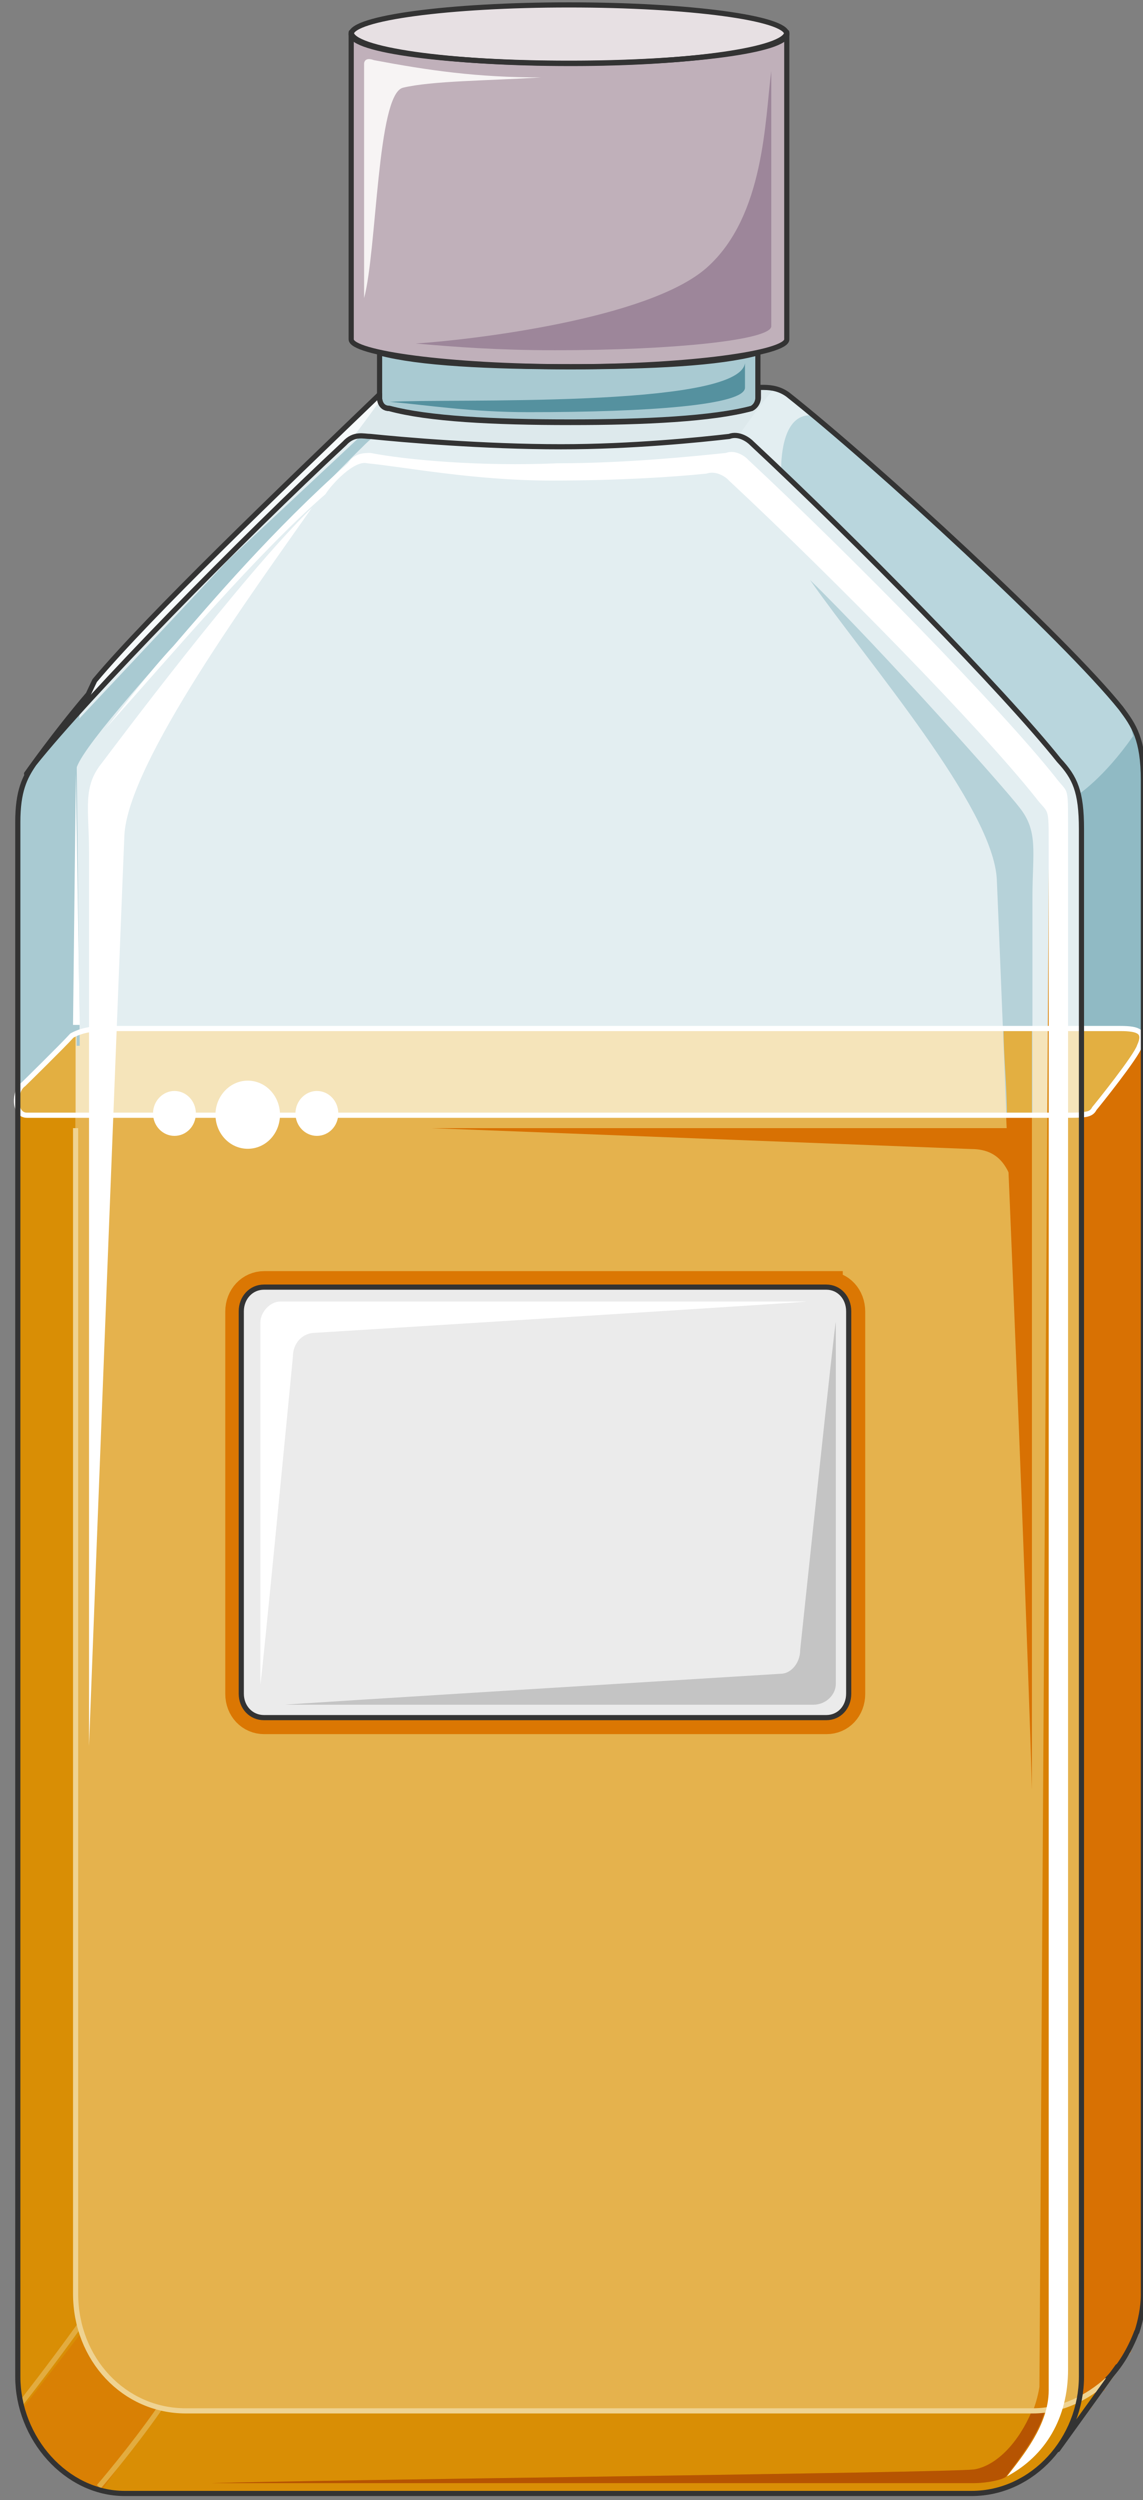 <svg xmlns="http://www.w3.org/2000/svg" version="1.0" viewBox="0 0 177.071 387.25"><rect x="0" y="0" width="177.071" height="387.25" fill="#808080" stroke="none"/><defs><clipPath clipPathUnits="userSpaceOnUse" id="a"><path d="M1.52-.16h176.852v387.525H1.519z"/></clipPath></defs><path d="M173.655 109.694c-8.515-10.674-38.057-37.937-51.609-48.611-1.48-1.08-2.998-1.08-3.998-1.08h-.48v1.64s0 1.039-1.039 1.599c-5.996 1.599-16.51 2.118-28.023 2.118-12.032 0-22.026-.52-28.063-2.118-1.479 0-1.479-1.6-1.479-1.6v-.559c-15.55 14.95-35.578 34.18-44.093 44.333-1 1.6-1.999 2.678-2.518 4.797 11.033-12.272 28.582-29.902 41.095-41.655 1.479-1.599 2.998-1.079 3.997-1.079 4.997.56 17.55 1.64 29.542 1.64 11.034 0 21.547-1.08 26.064-1.64 1.48-.52 2.999.56 3.478 1.08 16.03 14.95 39.097 38.456 47.612 49.13 2.478 2.678 3.477 4.797 3.477 10.673v239.735c0 4.797-1.998 9.074-4.997 12.272 2.999-3.198 10.514-13.311 12.513-15.99 1-2.678 1.999-5.876 1.999-9.074V120.887c0-6.396-1.48-8.555-3.478-11.193z" fill="#90bac4" fill-rule="evenodd" fill-opacity="1" stroke="none"/><path d="M54.407 5.277c0-2.479 15.11-4.517 33.74-4.517 18.668 0 33.74 2.038 33.74 4.517 0 2.518-15.072 4.517-33.74 4.517-18.63 0-33.74-1.999-33.74-4.517z" fill="#e7e0e3" fill-rule="evenodd" fill-opacity="1" stroke="none"/><path d="M121.886 52.568c0 2.119-14.99 4.238-33.46 4.238-18.988 0-34.019-2.12-34.019-4.238V4.997c0 2.678 15.03 4.837 34.02 4.837 18.468 0 33.46-2.159 33.46-4.837v47.571z" fill="#c0b0ba" fill-rule="evenodd" fill-opacity="1" stroke="none"/><path d="M119.488 10.993V50.53c0 2.12-14.991 3.718-33.54 3.718-8.995 0-15.51-.52-21.547-1.04 8.515-.559 36.058-3.757 45.093-11.752 8.994-7.995 8.994-22.986 9.994-30.462z" fill="#9d869a" fill-rule="evenodd" fill-opacity="1" stroke="none"/><path d="M88.386 56.806c-12.552 0-23.545-.52-29.582-2.16v7.037s0 1.599 1.52 1.599c5.996 1.639 16.03 2.158 28.062 2.158 11.513 0 22.027-.52 28.023-2.158 1-.52 1-1.6 1-1.6v-7.035c-5.997 1.639-16.51 2.159-29.023 2.159z" fill="#a9cad2" fill-rule="evenodd" fill-opacity="1" stroke="none"/><path d="M164.06 117.769c-8.514-10.674-31.58-34.18-47.57-49.09-.52-.56-2.04-1.64-3.518-1.08-4.518.52-15.031 1.6-26.065 1.6-11.992 0-24.545-1.08-29.542-1.6-1 0-2.518-.56-3.997 1.08-16.03 14.91-39.576 38.936-48.091 49.61-1.48 2.158-2.519 4.277-2.519 9.074v240.734c0 9.594 7.516 18.109 16.55 18.109h131.2c9.555 0 17.03-8.515 17.03-18.11V128.443c0-5.876-.999-7.995-3.477-10.673z" fill="#e3eef1" fill-rule="evenodd" fill-opacity="1" stroke="none"/><path d="M4.157 172.735c-2.038 0-2.038-3.757-.52-4.797 0 0 6.037-5.916 7.516-7.555 1.999-1.08 3.998-1.08 6.037-1.08h156.345c2.998 0 3.997.56 2.998 2.719-.48 1.599-6.516 9.114-6.996 9.674-.52 1.04-1.519 1.04-4.517 1.04H4.157z" fill="#f5e4ba" fill-rule="evenodd" fill-opacity="1" stroke="none"/><path d="M125.484 89.826c10.993 10.713 30.461 32.58 32.46 35.258 2.958 3.718 2 6.956 2 13.872v138.276c-1-26.664-4.998-129.721-5.518-140.955-.48-11.193-19.947-33.62-28.942-46.451z" fill="#b6d2d9" fill-rule="evenodd" fill-opacity="1" stroke="none"/><path d="M155.985 172.735h3.878v-13.432h-4.397c0 4.318.52 8.635.52 13.432zM173.535 159.303h-5.997v12.873c1 0 1.52 0 2-.52.519-.52 6.515-8.035 6.995-9.634 1-2.159 0-2.719-2.998-2.719z" fill="#e3af41" fill-rule="evenodd" fill-opacity="1" stroke="none"/><path d="M176.653 159.943c.48.56.48 1.08 0 2.159-.52 1.599-6.516 9.074-7.036 9.594-.48.52-1 .52-1.999.52 0 .56-.48.56-.999.56H4.157c-1.519 0-2.038-2.16-1.519-3.199v198.52c0 9.594 7.516 18.109 16.55 18.109h131.4c4.518 0 8.516-2.119 11.514-5.317 2.518-2.119 11.033-13.352 13.032-16.55 1-2.678 1.999-5.876 1.999-9.074V159.943h-.48z" fill="#e5b24d" fill-rule="evenodd" fill-opacity="1" stroke="none"/><path d="M159.863 277.232V172.735h-3.997c1.519 35.739 3.517 86.908 3.997 104.497zM176.653 162.102c-.52 1.599-6.556 9.074-7.076 9.594-.48.56-1 .56-1.999.56v195.84c0 4.838-2.038 9.075-5.076 12.273.52 0 .52 0 1.039-.52 0 0 0-.519.48-.519v-.56s.52 0 .52-.52h.519c0-.519 0-.519.48-1.079v-.52c.52 0 .52 0 .52-.519.48 0 .48 0 .48-.56.519 0 .519 0 .519-.52.52 0 .52-.519.52-.519l.48-.56c0-.52.519-.52.519-.52 0-.519.52-.519.52-.519 0-.56.48-.56.48-1.08l.519-.519.48-.56c0-.52 0-.52.52-.52 0-.56 0-.56.519-1.079v-.52c.48 0 .48 0 .48-.56.52 0 .52 0 .52-.519l.52-.52v-.56c.479 0 .479-.519.479-.519s.52 0 .52-.52v-.56h.48c0-.519 0-.519.519-.519 1-2.678 1.999-5.876 1.999-9.074V159.943h-.48c.48.56.48 1.08 0 2.159z" fill="#d87103" fill-rule="evenodd" fill-opacity="1" stroke="none"/><path d="M121.846 61.083c-1.479-1.08-2.998-1.08-3.997-1.08h-.48v1.64s0 1.039-1 1.599C110.333 64.84 99.86 65.4 88.346 65.4c-12.032 0-22.026-.56-28.023-2.158-1.519 0-1.519-1.6-1.519-1.6v-.559c-5.996 5.916-12.512 12.352-19.028 18.749h2.039c3.997-4.278 7.995-8.036 11.473-11.234 1.519-1.599 3.038-1.079 4.037-1.079 4.997.56 17.51 1.6 29.502 1.6 11.034 0 21.507-1.04 26.025-1.6 1.519-.52 2.998.56 3.517 1.08 1 1.079 2 1.598 2.999 2.678l5.476-8.035c-1.479-.56-2.478-1.6-2.998-2.159z" fill="#dde9ec" fill-rule="evenodd" fill-opacity="1" stroke="none"/><path d="M116.37 68.558c16.07 14.991 39.136 38.497 47.65 49.21 1.52 1.6 2.52 3.199 2.999 5.317 0 0 4.037-2.638 8.515-9.074-.48-2.119-.48-2.678-2-4.278-8.514-10.673-38.096-37.937-51.648-48.65-1-.52-1.519-1.08-1.999-1.08-4.517 6.437-5.037 7.516-5.037 7.516.52 0 1.52.52 1.52 1.04z" fill="#b9d6dd" fill-rule="evenodd" fill-opacity="1" stroke="none"/><path d="M53.328 68.558c.48-.52 1-1.039 1.479-1.039 0 0 .52-.56 3.997-5.357l-.48-.56c-15.55 14.992-35.618 33.7-43.613 43.854-.52 1.08-1 1.64-1 2.159h-.519c-2.998 4.277-5.996 8.555-8.035 10.673 8.555-10.673 32.1-34.739 48.17-49.73z" fill="#f6fafb" fill-rule="evenodd" fill-opacity="1" stroke="none"/><path d="M4.157 172.735h7.556v-12.392h-.48c-1.519 1.639-7.595 7.555-7.595 7.555-1.52 1.08-1.52 4.837.52 4.837z" fill="#e3af41" fill-rule="evenodd" fill-opacity="1" stroke="none"/><path d="M5.197 118.288c-1.52 2.159-2.559 4.278-2.559 9.075v45.772l.52-1.04c-1.04-1.079-1.04-3.197.52-4.277 0 0 6.116-5.836 7.675-7.435h.52v1.599h.48l-.48-44.733.48-6.956c-3.039 3.198-5.117 5.877-7.156 7.995z" fill="#a9cad2" fill-rule="evenodd" fill-opacity="1" stroke="none"/><path d="M28.703 373.414c-9.515 0-17.03-7.995-17.03-18.15V172.776H4.157c-1.519 0-2.038-2.158-1.519-3.238v198.56c0 9.594 7.516 18.109 16.55 18.109h131.32c4.518 0 8.516-2.119 11.514-5.317 1.519-1.08 4.517-5.357 7.515-9.074v-1.6c-2.478 2.12-5.996 3.199-9.514 3.199H28.703z" fill="#d98e05" fill-rule="evenodd" fill-opacity="1" stroke="none"/><path d="M11.793 119.328c0-4.797 44.013-50.13 45.532-51.21 1.48-1.079-1.519-.519-1.519-.519L35.3 86.787l-24.546 26.145z" fill="#a9cad2" fill-rule="evenodd" fill-opacity="1" stroke="none"/><path d="m15.71 385.806 9.035-12.832c-5.996-1.6-10.514-5.876-12.033-11.793l-9.554 12.313c2.039 5.916 6.556 10.713 12.552 12.312z" fill="#d98004" fill-rule="evenodd" fill-opacity="1" stroke="none"/><path d="M66.8 174.734h90.665v10.234c-1-3.198-2-6.996-6.996-6.996z" fill="#d87103" fill-rule="evenodd" fill-opacity="1" stroke="none"/><path d="M162.502 131.08v239.136c0 5.316-3.998 10.153-6.477 13.352-.52.52-3.038 1.039-5.037 1.039H32.74c16.55-.52 113.731-1.6 118.248-2.119 4.518-1.08 9.035-6.396 10.034-12.792z" fill="#d98004" fill-rule="evenodd" fill-opacity="1" stroke="none"/><path d="M159.863 373.414c-1.999 4.797-5.477 8.555-8.994 9.074-4.518.52-101.579 1.6-118.129 2.119H150.87c1.998 0 4.517-.52 4.997-1.04 1.998-2.678 4.997-6.396 5.996-10.153h-1.999z" fill="#b65402" fill-rule="evenodd" fill-opacity="1" stroke="none"/><path d="M56.406 46.172V9.834s0-1.08 1.519-.52c8.475 1.6 15.95 2.679 25.904 2.679-8.475.52-16.95.52-21.427 1.599-3.997 1.08-3.997 25.105-5.996 32.58z" fill="#f7f4f4" fill-rule="evenodd" fill-opacity="1" stroke="none"/><path d="M115.41 56.246v3.798c0 2.718-14.99 3.797-33.5 3.797-8.994 0-15.47-1.079-21.507-1.599 8.515-.56 54.008 1.08 55.007-5.996z" fill="#55919f" fill-rule="evenodd" fill-opacity="1" stroke="none"/><path d="M121.486 61.083c-.48-.52-.999-1.08-1.519-1.08-4.997 6.437-5.516 7.516-5.516 7.516 1.039 0 1.519.56 2.038 1.08 1.48 1.079 2.999 2.678 4.518 4.277 0-2.679.48-8.555 4.477-8.555-1.48-1.599-2.479-2.678-3.998-3.238z" fill="#e3eef1" fill-rule="evenodd" fill-opacity="1" stroke="none"/><path clip-path="url(#a)" d="M24.745 373.014c-4.437 6.356-9.434 12.153-9.434 12.153M12.353 360.142c-4.598 6.396-9.195 12.232-9.195 12.232" fill="none" stroke="#e2ac40" stroke-width=".8px" stroke-linecap="butt" stroke-linejoin="miter" stroke-miterlimit="8" stroke-dasharray="none" stroke-opacity="1"/><path d="M171.536 368.537c2.039-2.08 3.558-4.717 4.557-7.356" fill="none" stroke="#333" stroke-width=".8px" stroke-linecap="round" stroke-linejoin="round" stroke-miterlimit="10" stroke-dasharray="none" stroke-opacity="1"/><path d="M11.713 174.734v180.53c0 10.155 7.515 18.15 17.07 18.15h131.24c4.517 0 8.515-2.119 11.513-4.797" fill="none" stroke="#efd392" stroke-width=".8px" stroke-linecap="butt" stroke-linejoin="miter" stroke-miterlimit="8" stroke-dasharray="none" stroke-opacity="1"/><path d="m11.753 119.887-.44 38.857h1.04l-.6-38.857z" fill="#fff" fill-rule="evenodd" fill-opacity="1" stroke="none"/><path clip-path="url(#a)" d="M4.157 172.735c-2.038 0-2.038-3.757-.52-4.797 0 0 6.037-5.916 7.516-7.555 1.999-1.08 3.998-1.08 6.037-1.08h156.345c2.998 0 3.997.56 2.998 2.719-.48 1.599-6.516 9.114-6.996 9.674-.52 1.04-1.519 1.04-4.517 1.04H4.157" fill="none" stroke="#fff" stroke-width=".8px" stroke-linecap="round" stroke-linejoin="round" stroke-miterlimit="10" stroke-dasharray="none" stroke-opacity="1"/><path d="M54.407 5.277c0-2.479 15.11-4.517 33.74-4.517 18.668 0 33.74 2.038 33.74 4.517 0 2.518-15.072 4.517-33.74 4.517-18.63 0-33.74-1.999-33.74-4.517" fill="none" stroke="#333" stroke-width=".8px" stroke-linecap="round" stroke-linejoin="round" stroke-miterlimit="10" stroke-dasharray="none" stroke-opacity="1"/><path d="M121.886 52.568c0 2.119-14.99 4.238-33.46 4.238-18.988 0-34.019-2.12-34.019-4.238V4.997c0 2.678 15.03 4.837 34.02 4.837 18.468 0 33.46-2.159 33.46-4.837v47.571zM164.06 117.769c-8.514-10.674-31.58-34.18-47.57-49.09-.52-.56-2.04-1.64-3.518-1.08-4.518.52-15.031 1.6-26.065 1.6-11.992 0-24.545-1.08-29.542-1.6-1 0-2.518-.56-3.997 1.08-16.03 14.91-39.576 38.936-48.091 49.61-1.48 2.158-2.519 4.277-2.519 9.074v240.734c0 9.594 7.516 18.109 16.55 18.109h65.6s0 0 0 0h65.6c9.555 0 17.03-8.515 17.03-18.11V128.443c0-5.876-.999-7.995-3.477-10.673M173.135 366.538l-9.274 12.872" fill="none" stroke="#333" stroke-width=".8px" stroke-linecap="round" stroke-linejoin="round" stroke-miterlimit="10" stroke-dasharray="none" stroke-opacity="1"/><path d="M176.133 361.181c.52-1.599 1-3.718 1-5.836V120.887c0-6.396-1.48-8.515-3.478-11.193-8.555-10.674-38.137-37.937-51.649-48.611-1.519-1.08-3.038-1.08-4.037-1.08h-.48v1.64s0 1.039-1 1.599c-6.036 1.599-16.55 2.118-28.103 2.118-12.032 0-22.066-.52-28.063-2.118-1.519 0-1.519-1.6-1.519-1.6v-.559c-15.55 14.95-35.618 34.18-44.133 44.333 0 0-.52 1.08-1 2.119-5.036 5.876-9.553 12.312-9.553 12.312" fill="none" stroke="#333" stroke-width=".8px" stroke-linecap="round" stroke-linejoin="round" stroke-miterlimit="10" stroke-dasharray="none" stroke-opacity="1"/><path d="M88.386 56.806c-12.552 0-23.545-.52-29.582-2.16v7.037s0 1.599 1.52 1.599c5.996 1.639 16.03 2.158 28.062 2.158 11.513 0 22.027-.52 28.023-2.158 1-.52 1-1.6 1-1.6v-7.035c-5.997 1.639-16.51 2.159-29.023 2.159" fill="none" stroke="#333" stroke-width=".8px" stroke-linecap="round" stroke-linejoin="round" stroke-miterlimit="10" stroke-dasharray="none" stroke-opacity="1"/><path d="M128.042 199.4c2 0 3.478 1.638 3.478 3.757v59.204c0 2.119-1.479 3.718-3.478 3.718H40.935c-1.999 0-3.518-1.6-3.518-3.718v-59.204c0-2.119 1.52-3.758 3.518-3.758h87.107z" fill="none" stroke="#db7703" stroke-width="5.037px" stroke-linecap="butt" stroke-linejoin="miter" stroke-miterlimit="8" stroke-dasharray="none" stroke-opacity="1"/><path d="M128.002 199.36c2 0 3.478 1.638 3.478 3.757v59.204c0 2.119-1.479 3.718-3.478 3.718H40.895c-1.999 0-3.518-1.6-3.518-3.718v-59.204c0-2.119 1.52-3.758 3.518-3.758h87.107z" fill="#ebebeb" fill-rule="evenodd" fill-opacity="1" stroke="none"/><path d="M45.373 210.153c0-2.12 1.479-3.718 3.477-3.718 0 0 77.993-4.837 75.994-4.837h-81.47c-1.52 0-3.038 1.639-3.038 3.238v56.006c0 1.599 5.037-50.69 5.037-50.69z" fill="#fff" fill-rule="evenodd" fill-opacity="1" stroke="none"/><path d="M123.965 255.525c0 2.119-1.48 3.718-2.998 3.718 0 0-78.233 4.797-76.714 4.797h81.75c2 0 3.479-1.6 3.479-3.198v-56.006c0-1.64-5.517 50.69-5.517 50.69z" fill="#c4c4c4" fill-rule="evenodd" fill-opacity="1" stroke="none"/><path d="M128.002 199.36c2 0 3.478 1.638 3.478 3.757v59.204c0 2.119-1.479 3.718-3.478 3.718H40.895c-1.999 0-3.518-1.6-3.518-3.718v-59.204c0-2.119 1.52-3.758 3.518-3.758h87.107z" fill="none" stroke="#333" stroke-width=".8px" stroke-linecap="round" stroke-linejoin="round" stroke-miterlimit="10" stroke-dasharray="none" stroke-opacity="1"/><path d="M163.46 120.327c-8.474-10.673-31.5-34.14-47.53-49.09-.48-.56-2-1.64-3.478-1.08-4.997.52-15.51 1.6-26.024 1.6-12.033.52-23.506-.52-29.023-1.6-1 0-2.518 0-3.518 1.6C42.374 81.91 32.38 93.663 26.864 100.059c-3.998 4.278-7.476 9.075-10.514 12.793 10.034-11.194 23.546-27.224 34.06-36.298.999-1.6 4.477-5.317 6.476-4.797 5.516.52 16.51 2.678 28.542 2.678 10.514 0 18.989-.56 24.026-1.08 1.479-.52 2.998.52 3.478 1.08 16.03 14.95 39.056 38.417 47.53 49.13 2 2.639 2 1.04 2 7.476v239.215c0 5.316-3.998 10.113-6.477 13.312 5.997-3.199 9.475-9.075 9.475-16.55V127.803c0-6.397 0-4.798-2-7.476zM33.38 172.655c0-2.878 2.238-5.276 4.997-5.276 2.798 0 4.997 2.398 4.997 5.276 0 2.919-2.199 5.277-4.997 5.277-2.759 0-4.997-2.358-4.997-5.277zM23.706 172.455c0-1.918 1.519-3.477 3.318-3.477 1.839 0 3.318 1.559 3.318 3.477 0 1.96-1.48 3.478-3.318 3.478-1.8 0-3.318-1.519-3.318-3.478z" fill="#fff" fill-rule="evenodd" fill-opacity="1" stroke="none"/><path d="M45.772 172.455c0-1.918 1.52-3.477 3.318-3.477 1.84 0 3.318 1.559 3.318 3.477 0 1.96-1.479 3.478-3.318 3.478-1.799 0-3.318-1.519-3.318-3.478zM48.33 78.632c-10.993 10.714-30.54 36.898-32.54 39.536-3.038 3.758-1.998 6.956-1.998 13.912v138.356c.999-26.704 4.997-129.801 5.476-141.034.52-11.234 20.068-37.937 29.063-50.77z" fill="#fff" fill-rule="evenodd" fill-opacity="1" stroke="none"/></svg>